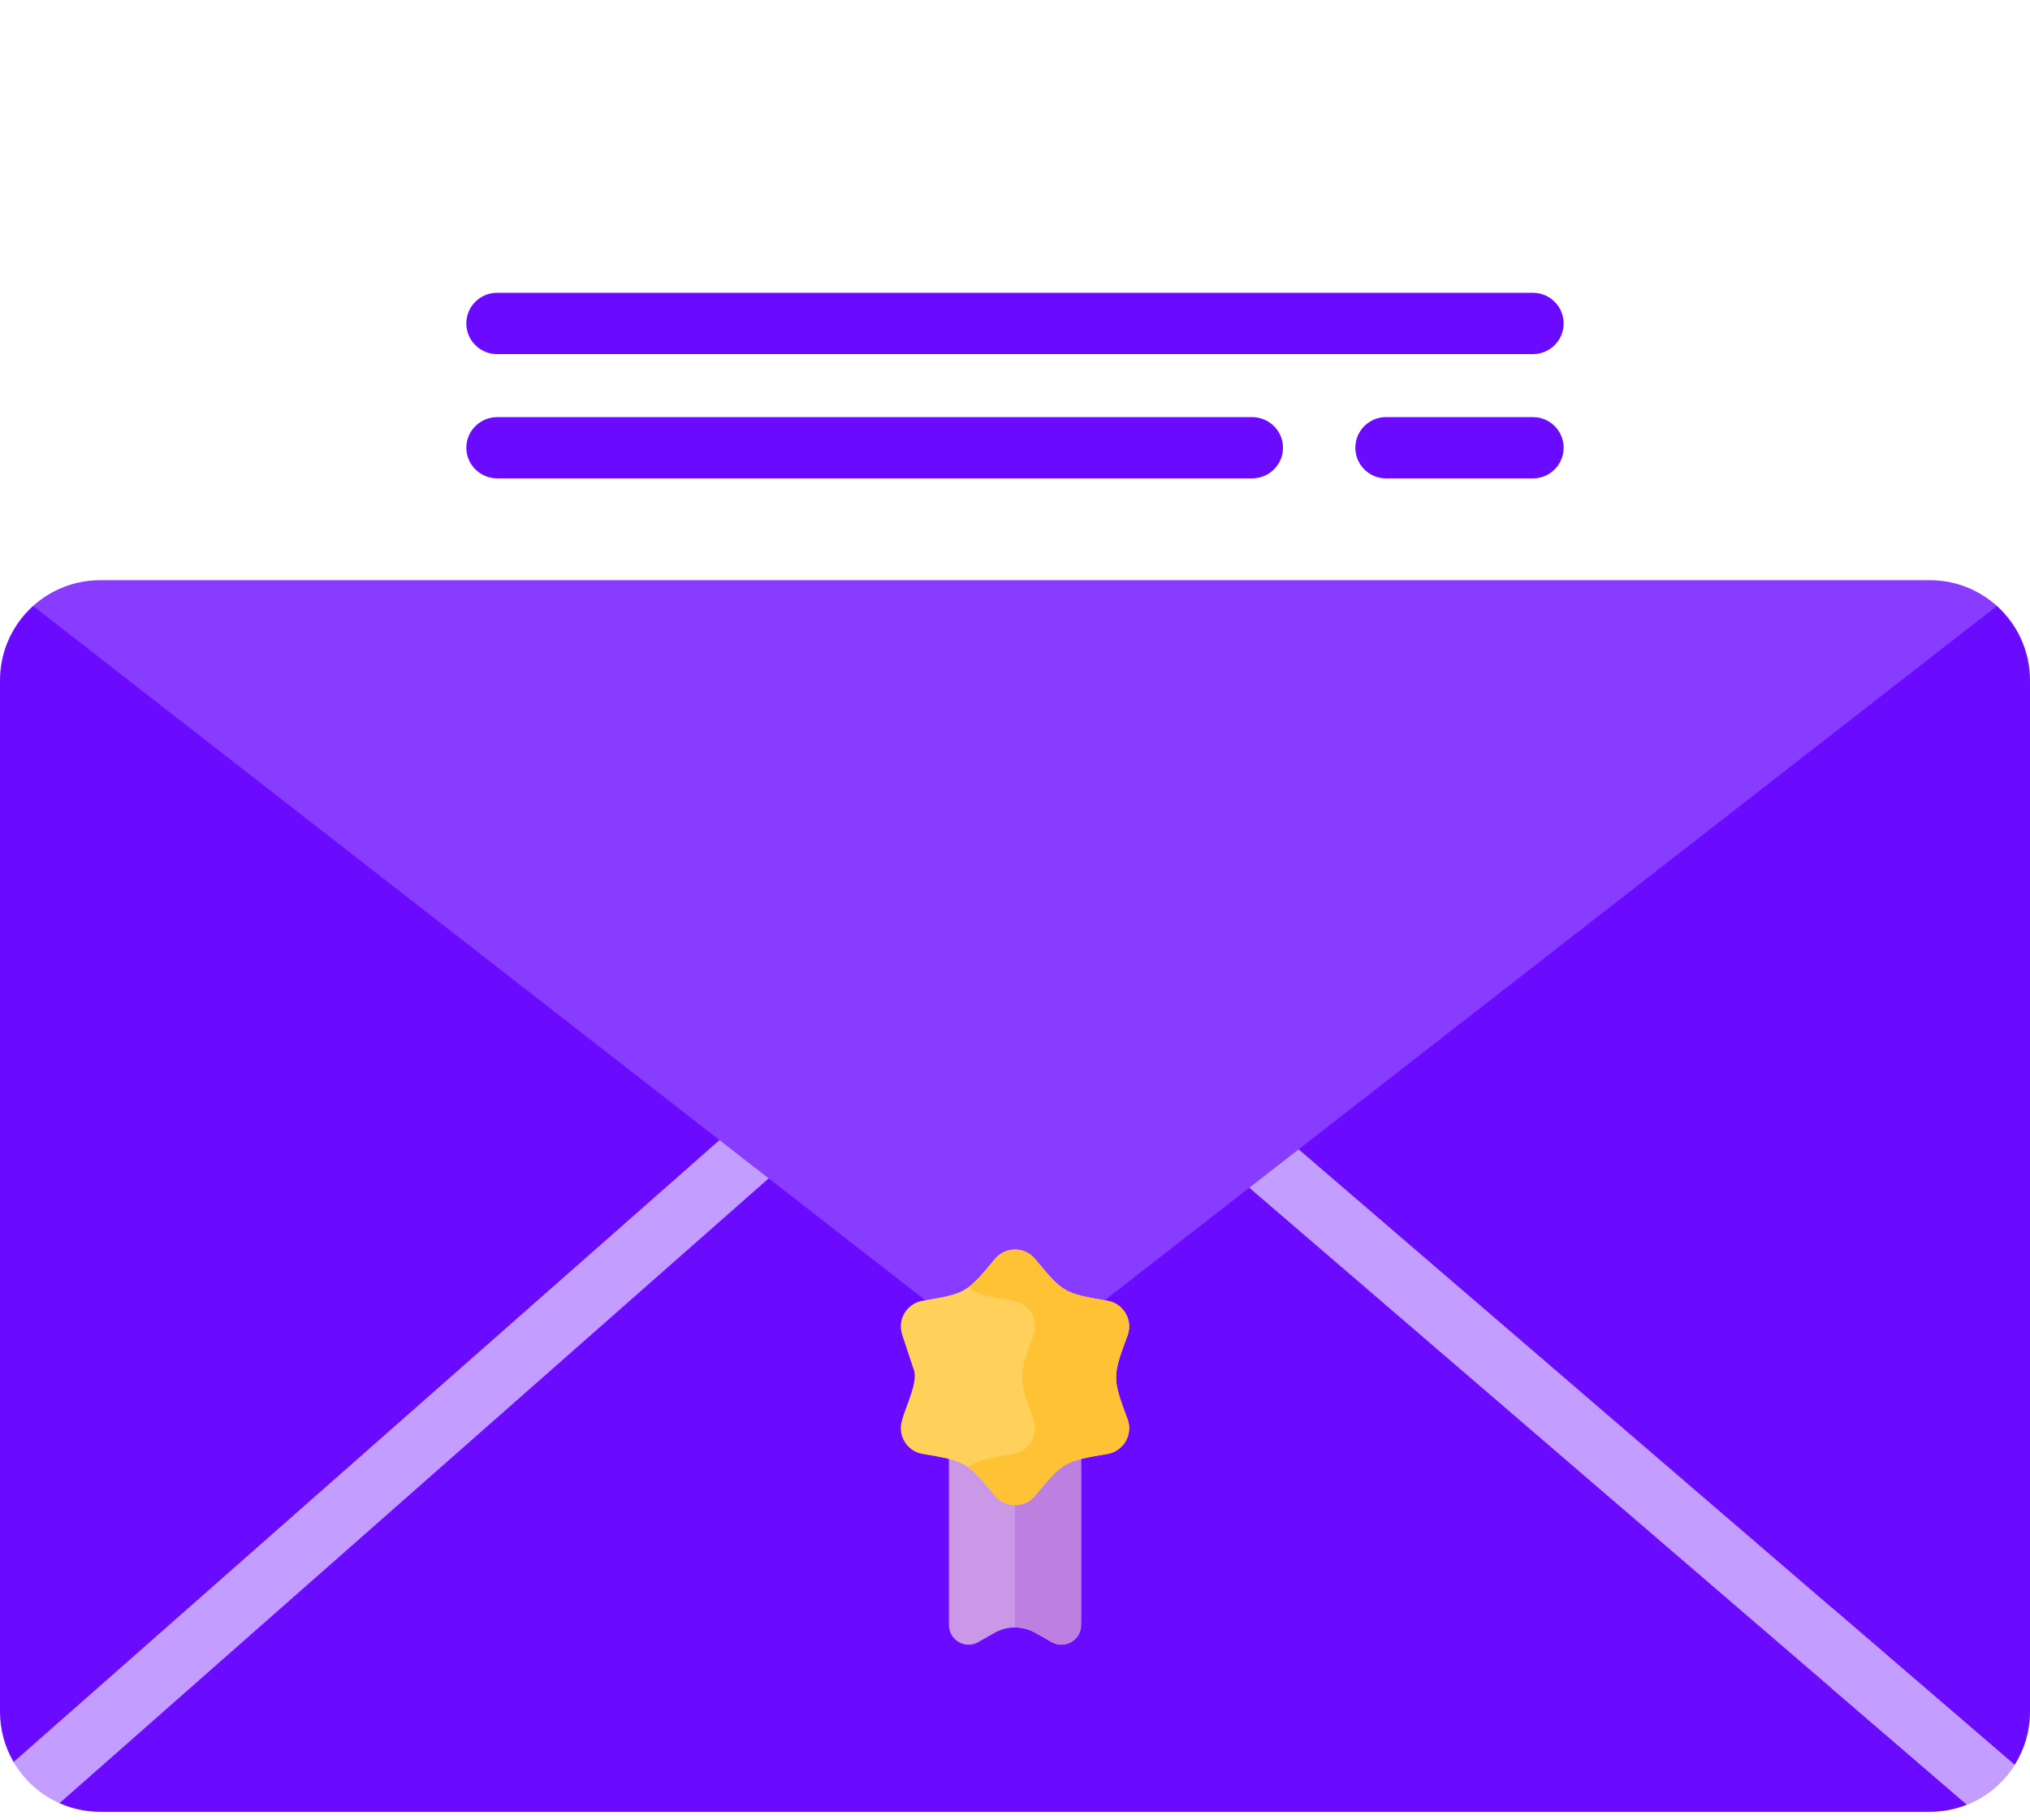 <svg width="87" height="78" viewBox="0 0 87 78" fill="none" xmlns="http://www.w3.org/2000/svg">
<g filter="url(#filter0_d_18474_13237)">
<path d="M74 74H13V9.209C13 7.989 14.199 7 15.677 7H71.323C72.801 7 74 7.989 74 9.209V74H74Z" fill="white"/>
</g>
<path d="M71.211 7H64C65.54 7 66.789 7.989 66.789 9.209V74H74V9.209C74 7.989 72.751 7 71.211 7Z" fill="white"/>
<path d="M87 29.154V73.342C87 74.181 86.76 74.963 86.344 75.625L84.299 77.33C83.807 77.528 83.268 77.636 82.706 77.636H4.294C3.673 77.636 3.083 77.505 2.55 77.265L0.583 75.502C0.212 74.869 0 74.13 0 73.342V29.154C0 27.889 0.548 26.751 1.418 25.965H85.582C86.452 26.751 87 27.889 87 29.154Z" fill="#6A0BFF"/>
<path d="M86.343 75.626C86.145 75.941 85.905 76.23 85.636 76.482C85.251 76.843 84.797 77.131 84.298 77.331L78.502 72.349L52.935 50.373C52.382 49.904 52.313 49.076 52.782 48.523C53.252 47.97 54.08 47.901 54.633 48.369L78.502 68.886L86.343 75.626Z" fill="#C39DFF"/>
<path d="M86.344 75.626C86.147 75.941 85.907 76.23 85.637 76.482C85.252 76.843 84.799 77.132 84.3 77.331L78.504 72.349V68.887L86.344 75.626Z" fill="#C39DFF"/>
<path d="M35.167 48.535L2.55 77.266C2.11 77.072 1.709 76.806 1.363 76.482C1.058 76.196 0.794 75.867 0.582 75.503L33.469 46.532C34.022 46.063 34.85 46.132 35.319 46.685C35.788 47.238 35.72 48.068 35.167 48.535Z" fill="#C39DFF"/>
<path d="M85.582 25.966L54.535 50.121L43.5 58.707L32.465 50.121L1.418 25.966C2.179 25.278 3.189 24.861 4.294 24.861H82.706C83.811 24.861 84.821 25.278 85.582 25.966Z" fill="#883CFF"/>
<path d="M46.333 61.654V69.631C46.333 70.277 45.638 70.683 45.076 70.365L44.37 69.966C44.099 69.813 43.8 69.736 43.5 69.736C43.201 69.736 42.902 69.813 42.63 69.966L41.925 70.365C41.363 70.683 40.668 70.277 40.668 69.631V61.654H46.333Z" fill="#CB97E7"/>
<path d="M46.332 61.654V69.631C46.332 70.277 45.637 70.683 45.075 70.365L44.37 69.966C44.099 69.813 43.799 69.736 43.5 69.736V61.654H46.332Z" fill="#BD80E1"/>
<path d="M39.154 58.666L38.665 57.193C38.454 56.557 38.845 55.88 39.501 55.745C41.411 55.419 41.429 55.407 42.664 53.919C43.109 53.418 43.891 53.418 44.336 53.919C45.573 55.41 45.593 55.419 47.499 55.745C48.155 55.88 48.547 56.557 48.335 57.193C47.664 58.991 47.666 59.051 48.335 60.845C48.547 61.481 48.155 62.158 47.499 62.293C45.589 62.619 45.571 62.631 44.336 64.12C43.891 64.62 43.109 64.62 42.664 64.12C41.427 62.628 41.407 62.619 39.501 62.293C38.845 62.158 38.454 61.481 38.665 60.845C38.776 60.359 39.385 59.166 39.154 58.666Z" fill="#FFD15B"/>
<path d="M48.336 57.193C48.547 56.557 48.156 55.88 47.5 55.745C45.594 55.419 45.574 55.41 44.337 53.919C43.892 53.418 43.11 53.418 42.665 53.919C42.126 54.568 41.819 54.937 41.485 55.173C41.917 55.478 42.392 55.561 43.467 55.745C44.123 55.88 44.514 56.557 44.303 57.193C43.632 58.991 43.634 59.051 44.303 60.845C44.514 61.481 44.123 62.158 43.467 62.293C42.391 62.477 41.915 62.56 41.484 62.865C41.818 63.101 42.126 63.469 42.665 64.12C43.11 64.62 43.892 64.62 44.337 64.12C45.572 62.631 45.59 62.619 47.5 62.293C48.156 62.158 48.547 61.481 48.336 60.845C47.667 59.05 47.665 58.991 48.336 57.193Z" fill="#FFC234"/>
<path d="M65.7 15.173H21.299C20.574 15.173 19.986 14.585 19.986 13.86C19.986 13.135 20.574 12.547 21.299 12.547H65.7C66.425 12.547 67.013 13.135 67.013 13.86C67.013 14.585 66.425 15.173 65.7 15.173Z" fill="#6A0BFF"/>
<path d="M65.7 20.499H59.399C58.674 20.499 58.086 19.911 58.086 19.186C58.086 18.461 58.674 17.873 59.399 17.873H65.7C66.425 17.873 67.013 18.461 67.013 19.186C67.013 19.911 66.425 20.499 65.7 20.499Z" fill="#6A0BFF"/>
<path d="M53.658 20.499H21.315C20.581 20.499 19.986 19.911 19.986 19.186C19.986 18.461 20.581 17.873 21.315 17.873H53.658C54.392 17.873 54.986 18.461 54.986 19.186C54.986 19.911 54.392 20.499 53.658 20.499Z" fill="#6A0BFF"/>
<defs>
<filter id="filter0_d_18474_13237" x="7.4" y="-2.6" width="72.2" height="78.2" filterUnits="userSpaceOnUse" color-interpolation-filters="sRGB">
<feFlood flood-opacity="0" result="BackgroundImageFix"/>
<feColorMatrix in="SourceAlpha" type="matrix" values="0 0 0 0 0 0 0 0 0 0 0 0 0 0 0 0 0 0 127 0" result="hardAlpha"/>
<feOffset dy="-4"/>
<feGaussianBlur stdDeviation="2.8"/>
<feComposite in2="hardAlpha" operator="out"/>
<feColorMatrix type="matrix" values="0 0 0 0 0.414 0 0 0 0 0.389 0 0 0 0 0.463 0 0 0 0.05 0"/>
<feBlend mode="normal" in2="BackgroundImageFix" result="effect1_dropShadow_18474_13237"/>
<feBlend mode="normal" in="SourceGraphic" in2="effect1_dropShadow_18474_13237" result="shape"/>
</filter>
</defs>
</svg>
